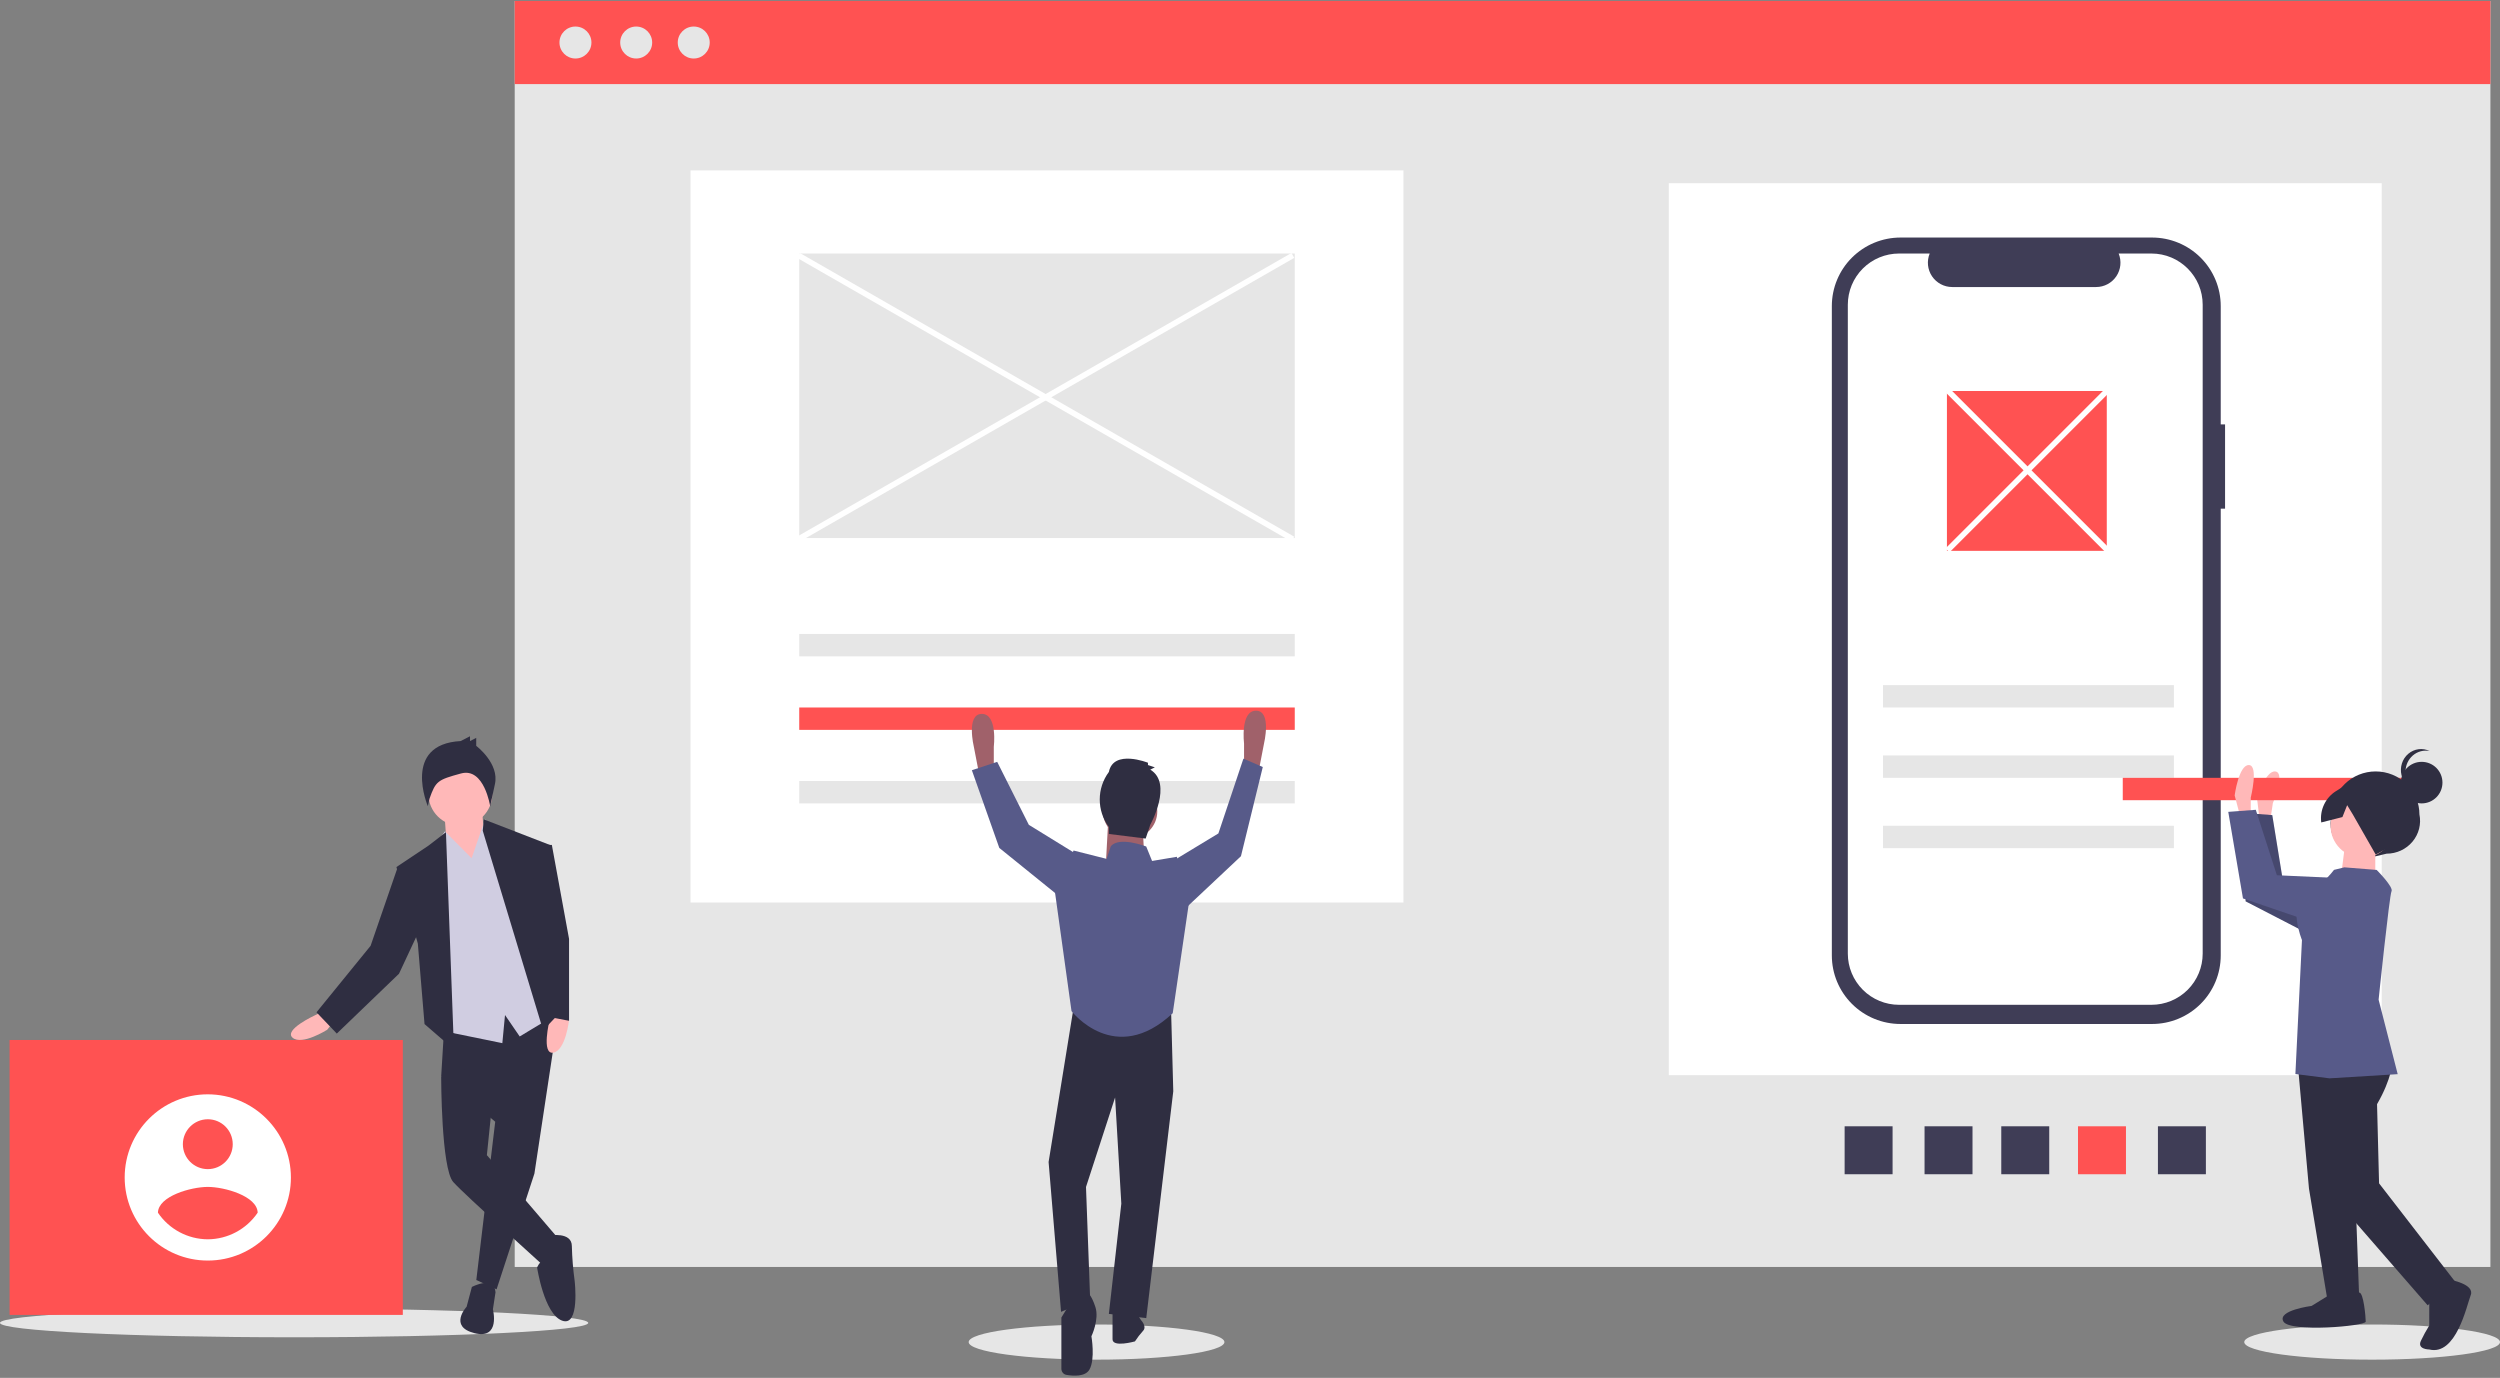 <?xml version="1.0" encoding="UTF-8"?>
<svg width="782px" height="431px" viewBox="0 0 782 431" version="1.1" xmlns="http://www.w3.org/2000/svg" xmlns:xlink="http://www.w3.org/1999/xlink">
    <rect x="0" y="0" width="782" height="431" fill="#808080" stroke="none"/>
    <title>undraw_work_together_h63l</title>
    <g id="OnTrack-Tools-screens" stroke="none" stroke-width="1" fill="none" fill-rule="evenodd">
        <g id="Forgot-password-/-start" transform="translate(-525, -294)" fill-rule="nonzero">
            <g id="undraw_work_together_h63l" transform="translate(525, 294)">
                <rect id="Rectangle" fill="#E6E6E6" x="161" y="0.303" width="618" height="396"></rect>
                <rect id="Rectangle" fill="#FFFFFF" x="216" y="53.303" width="223" height="229"></rect>
                <rect id="Rectangle" fill="#FFFFFF" x="522" y="57.303" width="223" height="279"></rect>
                <ellipse id="Oval" fill="#E6E6E6" cx="742" cy="419.803" rx="40" ry="5.5"></ellipse>
                <ellipse id="Oval" fill="#E6E6E6" cx="343" cy="419.803" rx="40" ry="5.5"></ellipse>
                <ellipse id="Oval" fill="#E6E6E6" cx="92" cy="413.803" rx="92" ry="4.5"></ellipse>
                <rect id="Rectangle" fill="#FF5252" x="161" y="0.303" width="618" height="26"></rect>
                <circle id="Oval" fill="#E6E6E6" cx="180" cy="13.303" r="5"></circle>
                <circle id="Oval" fill="#E6E6E6" cx="199" cy="13.303" r="5"></circle>
                <circle id="Oval" fill="#E6E6E6" cx="217" cy="13.303" r="5"></circle>
                <path d="M696,132.762 L694.645,132.762 L694.645,95.734 C694.645,90.05 692.381,84.599 688.35,80.58 C684.32,76.561 678.854,74.303 673.155,74.303 L594.49,74.303 C588.79,74.303 583.324,76.561 579.294,80.58 C575.264,84.599 573,90.05 573,95.734 L573,298.872 C573,304.556 575.264,310.007 579.294,314.026 C583.324,318.045 588.79,320.303 594.49,320.303 L673.155,320.303 C678.854,320.303 684.32,318.045 688.35,314.026 C692.381,310.007 694.645,304.556 694.645,298.872 L694.645,159.119 L696,159.119 L696,132.762 Z" id="Path" fill="#3F3D56"></path>
                <path d="M672.972,79.303 L662.717,79.303 C663.674,81.649 663.4,84.318 661.986,86.42 C660.571,88.523 658.202,89.785 655.666,89.785 L610.657,89.785 C608.121,89.785 605.752,88.523 604.337,86.42 C602.923,84.318 602.649,81.649 603.607,79.303 L594.028,79.303 C589.777,79.303 585.7,80.99 582.695,83.994 C579.689,86.997 578,91.07 578,95.318 L578,298.288 C578,302.536 579.689,306.609 582.695,309.612 C585.7,312.616 589.777,314.303 594.028,314.303 L672.972,314.303 C677.223,314.303 681.3,312.616 684.305,309.612 C687.311,306.609 689,302.536 689,298.288 L689,95.318 C689,86.473 681.824,79.303 672.972,79.303 L672.972,79.303 Z" id="Path" fill="#FFFFFF"></path>
                <rect id="Rectangle" fill="#E6E6E6" x="250" y="198.303" width="155" height="7"></rect>
                <rect id="Rectangle" fill="#FF5252" x="250" y="221.303" width="155" height="7"></rect>
                <rect id="Rectangle" fill="#E6E6E6" x="250" y="244.303" width="155" height="7"></rect>
                <rect id="Rectangle" fill="#E6E6E6" x="589" y="214.303" width="91" height="7"></rect>
                <rect id="Rectangle" fill="#E6E6E6" x="589" y="236.303" width="91" height="7"></rect>
                <rect id="Rectangle" fill="#E6E6E6" x="589" y="258.303" width="91" height="7"></rect>
                <polygon id="Rectangle" fill="#3F3D56" transform="translate(682.5, 359.803) rotate(90) translate(-682.5, -359.803) " points="675 352.303 690 352.303 690 367.303 675 367.303"></polygon>
                <polygon id="Rectangle" fill="#FF5252" transform="translate(657.5, 359.803) rotate(90) translate(-657.5, -359.803) " points="650 352.303 665 352.303 665 367.303 650 367.303"></polygon>
                <polygon id="Rectangle" fill="#3F3D56" transform="translate(633.5, 359.803) rotate(90) translate(-633.5, -359.803) " points="626 352.303 641 352.303 641 367.303 626 367.303"></polygon>
                <polygon id="Rectangle" fill="#3F3D56" transform="translate(609.5, 359.803) rotate(90) translate(-609.5, -359.803) " points="602 352.303 617 352.303 617 367.303 602 367.303"></polygon>
                <polygon id="Rectangle" fill="#3F3D56" transform="translate(584.5, 359.803) rotate(90) translate(-584.5, -359.803) " points="577 352.303 592 352.303 592 367.303 577 367.303"></polygon>
                <rect id="Rectangle" fill="#FF5252" x="609" y="122.303" width="50" height="50"></rect>
                <path d="M307.119,242.013 L306.495,243.303 L304.624,233.626 C304.624,233.626 302.129,223.303 307.119,223.303 C312.109,223.303 310.861,233.626 310.861,233.626 L310.861,240.722 L307.119,242.013 Z" id="Path" fill="#A0616A"></path>
                <path d="M392.881,241.013 L393.505,242.303 L395.376,232.626 C395.376,232.626 397.871,222.303 392.881,222.303 C387.891,222.303 389.139,232.626 389.139,232.626 L389.139,239.722 L392.881,241.013 Z" id="Path" fill="#A0616A"></path>
                <polygon id="Path" fill="#2F2E41" points="335.799 315.303 328 363.478 331.899 410.349 340.999 406.444 339.7 371.289 348.8 343.296 350.749 376.497 346.85 411 358.55 412.303 367 341.343 366.35 317.256"></polygon>
                <path d="M336.385,404.955 L332,412.124 L332,428.143 C332,429.096 332.665,429.909 333.569,430.061 C335.718,430.428 339.461,430.688 340.77,428.418 C342.649,425.159 341.396,417.99 341.396,417.99 C341.396,417.99 343.902,412.776 342.649,408.865 C341.396,404.955 340.144,404.303 340.144,404.303 L336.385,404.955 Z" id="Path" fill="#2F2E41"></path>
                <path d="M355.649,410.966 L356.924,412.956 C356.924,412.956 358.837,414.945 357.562,416.271 C356.626,417.302 355.773,418.411 355.012,419.587 C355.012,419.587 348,421.576 348,418.924 L348,410.303 L355.649,410.966 Z" id="Path" fill="#2F2E41"></path>
                <circle id="Oval" fill="#A0616A" cx="353.5" cy="253.803" r="8.5"></circle>
                <polygon id="Path" fill="#A0616A" points="346.667 256.303 346 268.653 358 269.303 357.333 256.953"></polygon>
                <path d="M360.369,269.308 L358.535,264.784 C358.535,264.784 350.031,261.48 347.446,264.742 L346.154,268.656 L335.815,266.046 L330,279.094 L335.169,316.278 C335.169,316.278 348.738,333.891 366.831,316.93 L372,281.703 L368.123,268.004 L360.369,269.308 Z" id="Path" fill="#575A89"></path>
                <polygon id="Path" fill="#575A89" points="367 271.059 368.283 268.468 381.112 260.698 388.941 237.303 395 239.924 388.168 267.821 369.565 285.303"></polygon>
                <polygon id="Path" fill="#575A89" points="337 267.855 335.68 266.542 321.82 258.004 311.92 238.303 304 240.929 312.58 265.228 333.701 282.303"></polygon>
                <path d="M359.804,240.742 L361.242,240.023 L359.085,239.305 L359.085,238.586 C359.085,238.586 348.297,234.274 346.859,241.461 C343.047,246.579 343.047,253.591 346.859,258.71 L346.859,260.866 L358.365,262.303 L359.804,257.991 C359.804,257.991 366.995,245.054 359.804,240.742 Z" id="Path" fill="#2F2E41"></path>
                <path d="M101.091,316.303 L98.597,317.548 C98.597,317.548 88.623,322.115 91.532,324.606 C94.441,327.096 102.338,322.115 102.338,322.115 L104,320.039 L101.091,316.303 Z" id="Path" fill="#FFB8B8"></path>
                <polygon id="Path" fill="#2F2E41" points="175 315.303 167.162 367.104 155.328 403.303 148.989 400.391 154.905 350.876 138 336.729 139.268 315.925"></polygon>
                <path d="M147.602,402.556 C147.602,402.556 154.589,398.84 155,404.208 L154.178,409.576 C154.178,409.576 156.644,419.074 148.424,417.009 C140.204,414.945 145.958,408.75 145.958,408.75 L147.602,402.556 Z" id="Path" fill="#2F2E41"></path>
                <path d="M143.466,332.303 L138,336.931 C138,336.931 138,365.538 141.784,369.745 C145.568,373.952 169.534,395.408 170.375,396.249 C171.216,397.09 175,387.835 175,387.835 L152.295,361.331 L153.977,344.924 L143.466,332.303 Z" id="Path" fill="#2F2E41"></path>
                <path d="M171.916,386.459 C171.916,386.459 178.877,385.21 178.877,389.789 C178.964,393.409 179.254,397.022 179.747,400.612 C179.747,400.612 181.488,415.181 175.832,413.1 C170.175,411.018 168,396.449 168,396.449 C168.526,395.238 169.44,394.218 170.611,393.535 C172.351,392.703 171.916,386.459 171.916,386.459 Z" id="Path" fill="#2F2E41"></path>
                <polygon id="Path" fill="#FFB8B8" points="150.781 253.303 152 268.539 148.75 274.303 139.813 265.656 139 254.127"></polygon>
                <circle id="Oval" fill="#FFB8B8" cx="144" cy="248.303" r="10"></circle>
                <polygon id="Path" fill="#D0CDE1" points="147.527 268.459 151.703 256.303 159.22 264.686 173 317.92 162.56 324.208 157.967 317.501 157.132 326.303 136.67 322.111 135 265.943 139.173 260.043"></polygon>
                <polygon id="Path" fill="#2F2E41" points="142 328.303 139.489 260.303 134.047 264.501 124 271.216 130.698 295.143 132.791 320.328"></polygon>
                <polygon id="Path" fill="#2F2E41" points="127.346 271.719 124.384 271.303 115.923 295.847 99 316.647 105.346 323.303 124.807 304.583 132 289.191"></polygon>
                <path d="M172.486,316.303 L171.901,319.099 C171.901,319.099 169.221,330.021 173.105,329.266 C176.988,328.51 178,318.995 178,318.995 L177.38,316.339 L172.486,316.303 Z" id="Path" fill="#FFB8B8"></path>
                <polygon id="Path" fill="#2F2E41" points="151.344 256.303 172.445 264.468 169.891 289.433 175 316.895 169.891 322.303 151 259.84"></polygon>
                <path d="M144.094,231.803 L147.016,230.303 L147.016,231.803 L148.964,230.803 L148.964,233.303 C148.964,233.303 156.268,238.803 154.807,245.303 C153.346,251.803 153.346,252.303 153.346,252.303 C153.346,252.303 151.499,239.942 144.195,241.942 C136.891,243.942 136.303,244.303 134.355,249.803 L133.827,252.162 C133.827,252.162 125.59,232.803 144.094,231.803 Z" id="Path" fill="#2F2E41"></path>
                <polygon id="Path" fill="#2F2E41" points="169.31 264.303 172.62 264.303 178 293.692 178 319.303 171.38 318.043 166 279.417"></polygon>
                <rect id="Rectangle" fill="#FF5252" x="3" y="325.303" width="123" height="86"></rect>
                <path d="M65,342.303 C50.641,342.303 39,353.944 39,368.303 C39,382.662 50.641,394.303 65,394.303 C79.359,394.303 91,382.662 91,368.303 C90.958,353.961 79.342,342.345 65,342.303 Z M65,350.103 C69.308,350.103 72.8,353.595 72.8,357.903 C72.8,362.211 69.308,365.703 65,365.703 C60.692,365.703 57.2,362.211 57.2,357.903 C57.214,353.601 60.698,350.117 65,350.103 Z M65,387.653 C58.744,387.625 52.906,384.509 49.4,379.328 C49.525,374.128 59.8,371.266 65,371.266 C70.2,371.266 80.475,374.128 80.6,379.328 C77.09,384.505 71.254,387.619 65,387.653 L65,387.653 Z" id="Shape" fill="#FFFFFF"></path>
                <rect id="Rectangle" fill="#E6E6E6" x="250" y="79.303" width="155" height="89"></rect>
                <path d="M710.265,255.79 L710.95,251.219 C710.95,251.219 714.941,241.83 711.786,241.324 C708.631,240.818 706,249.757 706,249.757 L707.154,259.303 L710.265,255.79 Z" id="Path" fill="#FFB8B8"></path>
                <polygon id="Path" fill="#575A89" points="744 282.237 714.225 276.343 710.765 254.97 702 254.303 702.428 281.936 728.299 295.303"></polygon>
                <polygon id="Path" fill="#000000" opacity="0.2" points="744 282.237 714.225 276.343 710.765 254.97 702 254.303 702.428 281.936 728.299 295.303"></polygon>
                <rect id="Rectangle" fill="#FF5252" transform="translate(709.5, 246.803) rotate(-180) translate(-709.5, -246.803) " x="664" y="243.303" width="91" height="7"></rect>
                <path d="M704.032,254.234 L704.038,249.484 C704.038,249.484 706.569,239.307 703.42,239.303 C700.271,239.299 699,248.798 699,248.798 L701.508,258.303 L704.032,254.234 Z" id="Path" fill="#FFB8B8"></path>
                <path d="M742.45,268 L746.517,267.028 C749.66,267.032 752.638,265.652 754.629,263.269 C756.621,260.886 757.415,257.753 756.793,254.733 L756.793,254.733 C756.797,251.176 755.36,247.762 752.797,245.244 C750.233,242.725 746.754,241.308 743.125,241.303 L743.125,241.303 C739.496,241.299 736.013,242.707 733.444,245.22 C730.874,247.732 729.428,251.142 729.423,254.7 L729.423,254.7 C728.353,258.351 729.346,262.285 732.03,265.026 C734.715,267.766 738.685,268.899 742.45,268 Z" id="Path" fill="#2F2E41"></path>
                <polygon id="Path" fill="#2F2E41" points="719 335.643 722.247 371.8 728.126 407.291 738 407.303 736.727 372.488 731.513 330.303"></polygon>
                <path d="M729.848,404.303 L723.067,408.491 C723.067,408.491 712.224,409.876 714.253,413.376 C716.281,416.876 739.998,414.808 740,413.409 C740.002,412.01 739.333,404.315 737.978,404.314 L729.848,404.303 Z" id="Path" fill="#2F2E41"></path>
                <path d="M748.376,332.201 C748.376,332.201 748.19,337.367 743.539,345.39 L744.171,370.146 L768,400.954 L759.372,408.303 L730.243,374.812 L723,334.658 L732.293,325.303 L748.376,332.201 Z" id="Path" fill="#2F2E41"></path>
                <path d="M766.371,400.303 C766.371,400.303 774.155,401.677 772.853,405.085 C771.552,408.494 768.289,424.175 759.858,422.118 C759.858,422.118 755.965,422.113 757.266,419.386 C758.048,417.747 758.916,416.154 759.867,414.616 L759.877,405.75 L766.371,400.303 Z" id="Path" fill="#2F2E41"></path>
                <circle id="Oval" fill="#FFB8B8" cx="739" cy="258.303" r="10"></circle>
                <polygon id="Path" fill="#FFB8B8" points="743 265.314 742.986 276.303 732 276.29 733.388 265.303"></polygon>
                <path d="M730.08,272.096 L733.312,271.303 L743.414,272.112 C743.414,272.112 748.74,277.442 748.072,278.772 C747.404,280.102 744.029,312.702 744.029,312.702 L750,335.999 L728.665,337.303 L718,335.959 L720.053,294.041 C720.053,294.041 715.4,282.724 721.405,279.404 C724.796,277.628 727.757,275.134 730.08,272.096 L730.08,272.096 Z" id="Path" fill="#575A89"></path>
                <polygon id="Path" fill="#575A89" points="742 275.135 712.205 273.777 705.609 253.303 697 253.952 701.601 281.026 728.738 290.303"></polygon>
                <circle id="Oval" fill="#2F2E41" cx="757.5" cy="244.803" r="6.5"></circle>
                <path d="M752.45,241.362 C752.451,239.395 753.3,237.532 754.763,236.287 C756.225,235.041 758.147,234.544 760,234.932 C757.797,233.849 755.191,234.183 753.307,235.792 C751.423,237.401 750.598,239.996 751.188,242.457 C751.778,244.918 753.678,246.805 756.067,247.303 C753.857,246.219 752.448,243.905 752.45,241.362 L752.45,241.362 Z" id="Path" fill="#2F2E41"></path>
                <path d="M745.917,244.889 L737.318,243.303 L730.705,247.455 C727.384,249.539 725.58,253.368 726.084,257.261 L732.707,255.579 L734.19,251.854 L735.956,254.754 L743.122,267.303 L750.377,263.351 L755,256.095 L745.917,244.889 Z" id="Path" fill="#2F2E41"></path>
                <polygon id="Rectangle" fill="#FFFFFF" transform="translate(327.073, 124.267) rotate(-60.15) translate(-327.073, -124.267) " points="326.195 35.105 327.952 35.105 327.952 213.429 326.195 213.429"></polygon>
                <polygon id="Rectangle" fill="#FFFFFF" transform="translate(327.073, 124.267) rotate(-29.846) translate(-327.073, -124.267) " points="237.911 123.388 416.236 123.388 416.236 125.146 237.911 125.146"></polygon>
                <polygon id="Rectangle" fill="#FFFFFF" transform="translate(634.21, 147.115) rotate(-45) translate(-634.21, -147.115) " points="633.331 111.696 635.088 111.696 635.088 182.535 633.331 182.535"></polygon>
                <polygon id="Rectangle" fill="#FFFFFF" transform="translate(634.21, 147.115) rotate(-45) translate(-634.21, -147.115) " points="598.79 146.237 669.629 146.237 669.629 147.994 598.79 147.994"></polygon>
            </g>
        </g>
    </g>
</svg>
